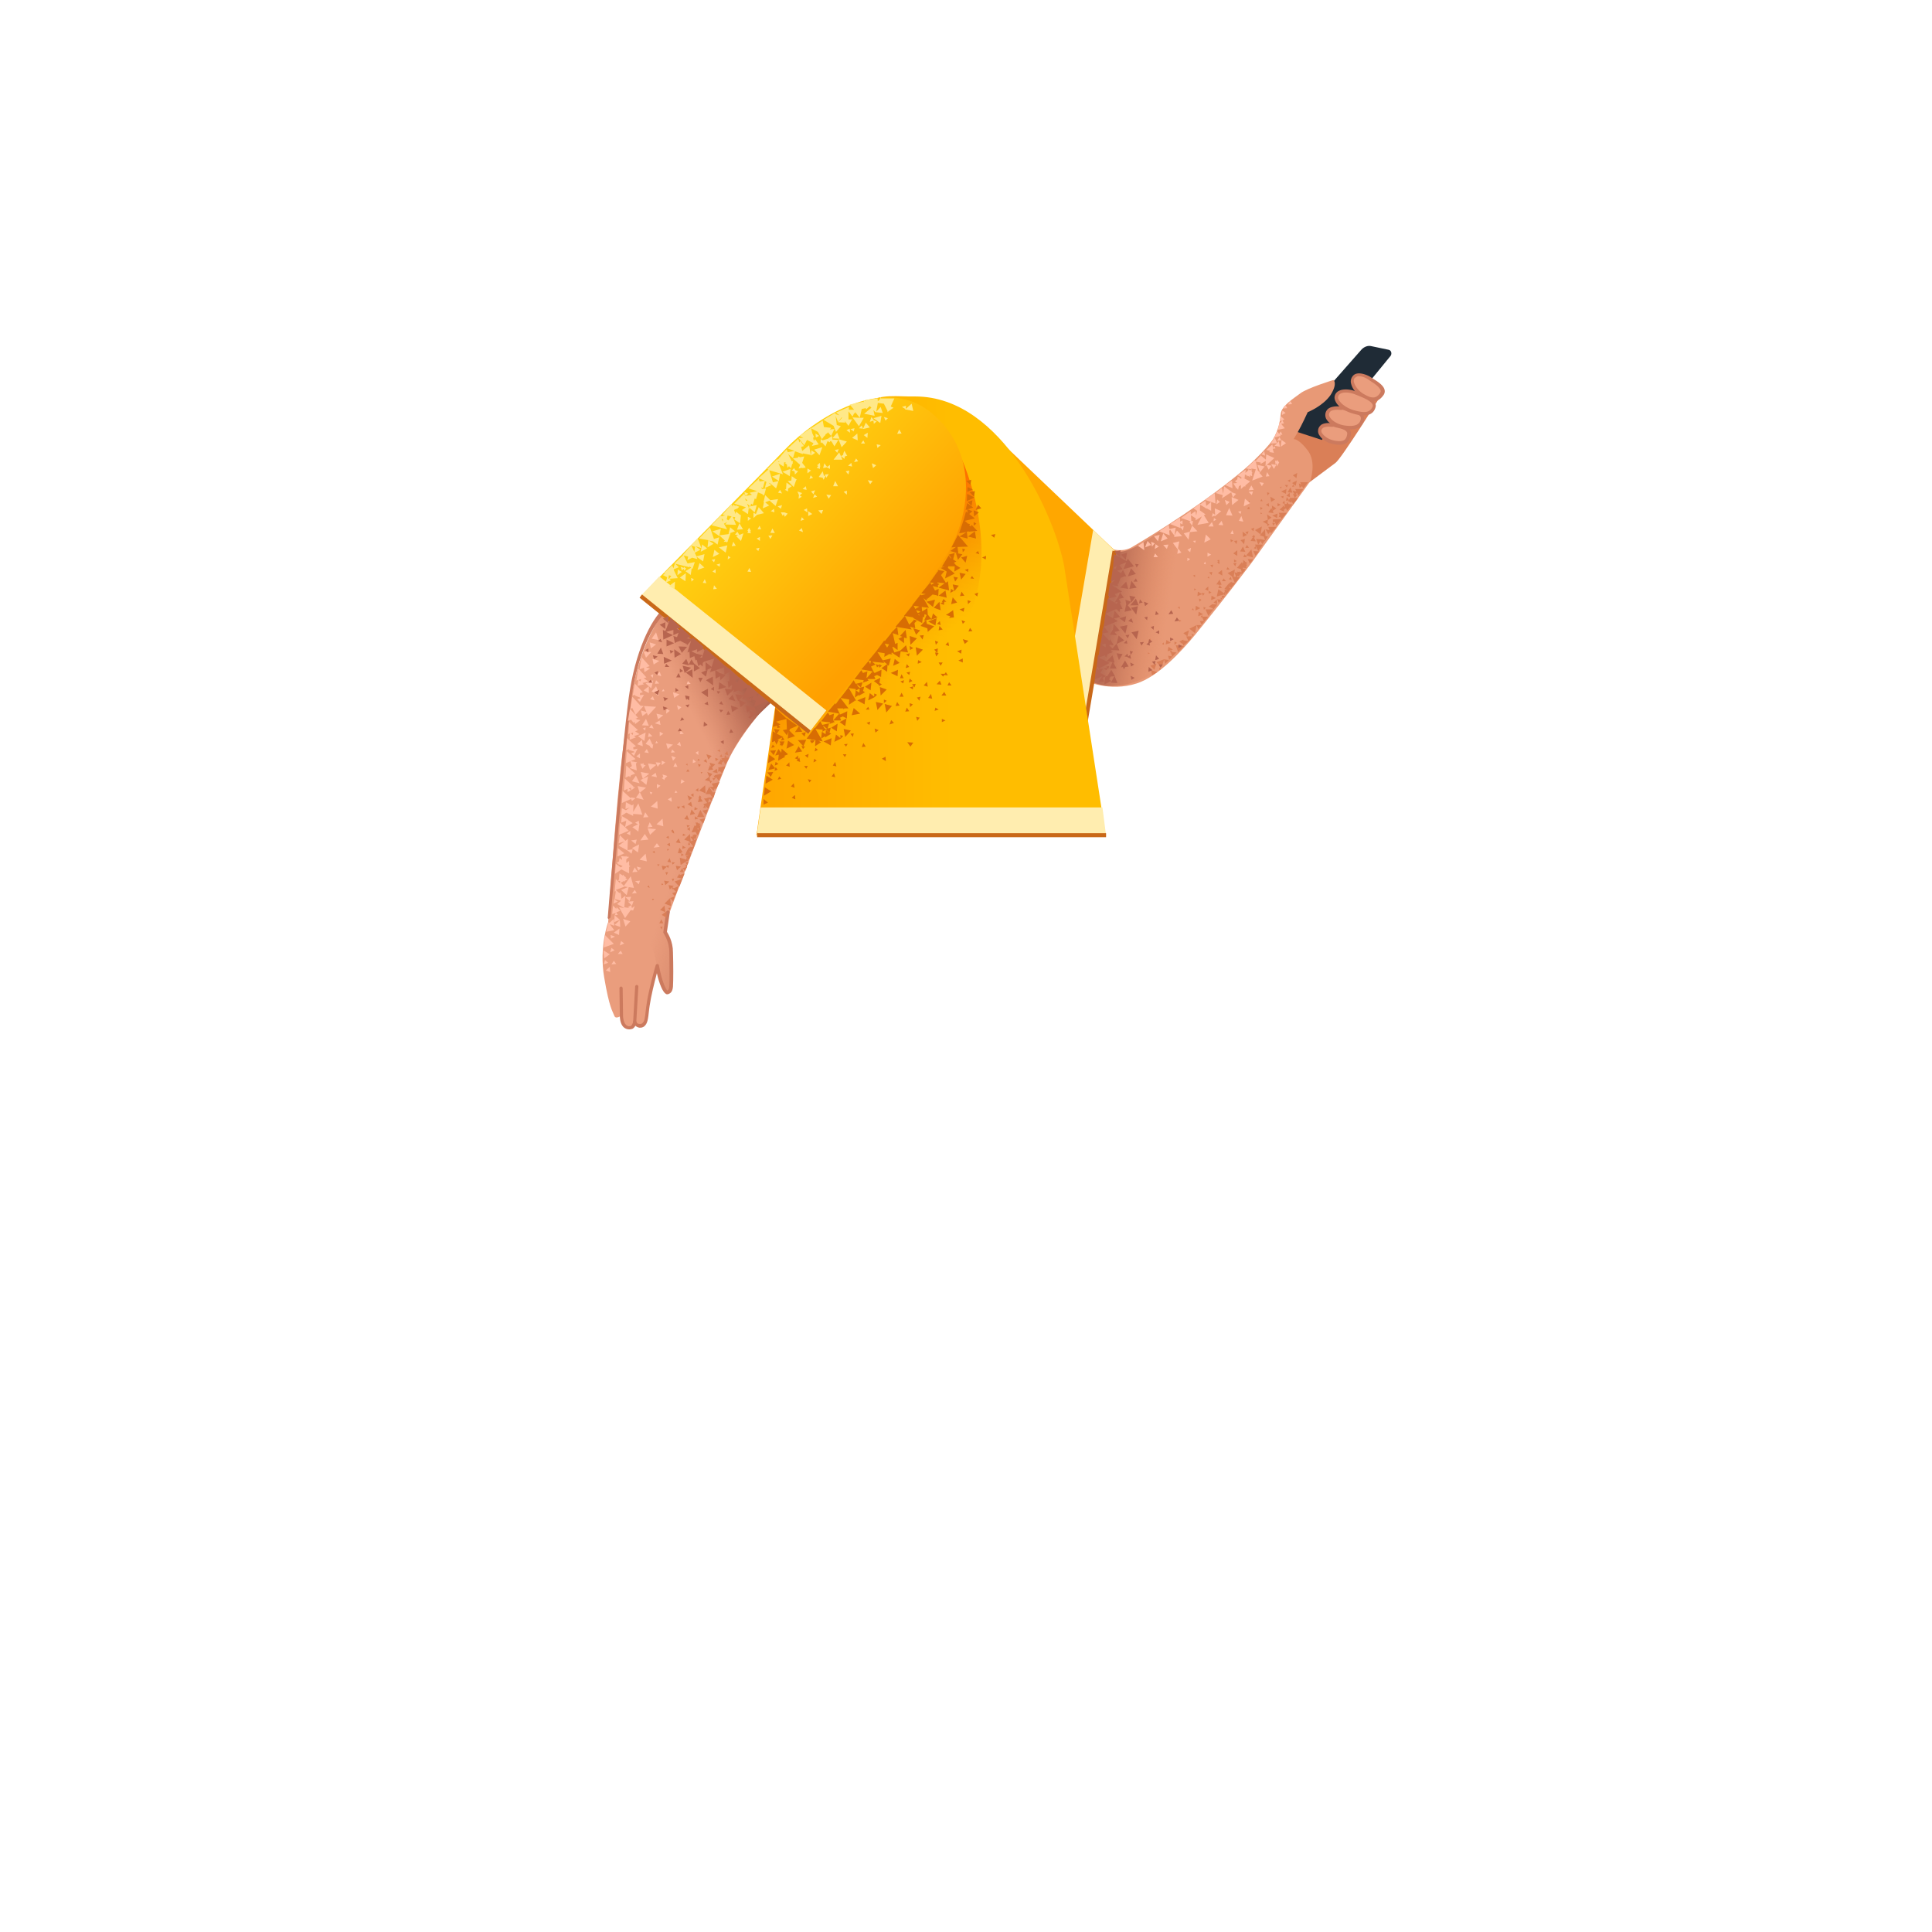 <svg xmlns="http://www.w3.org/2000/svg" viewBox="0 0 480 480" xmlns:v="https://vecta.io/nano"><path d="M323 121.5l2.9-2.1 5.9-4.4c1.5-1.1 11-16.3 11-16.3l-8.3-3.5-10.2 6.5-4.5 8 3.2 11.8z" fill="#da7f57"/><path d="M340.7 86l4.3.9c.6.1.9.9.5 1.5l-17.1 20.9-7.7-2.5 17.6-20c.7-.7 1.6-1 2.4-.8z" fill="#1f2b36"/><path d="M274 135.7s4.1 2 7.1.3c6.2-3.6 18.7-11.5 27.8-19.2 3.4-2.9 6.7-6.5 7.4-7.7 1.4-2.5 1.7-4.3 1.9-6.3s3.2-3.8 4.9-5.1 8.2-3.3 8.2-3.3 1.1.8-.7 3.7c-1.9 2.8-5.7 4.3-5.7 4.3s-1.5 3.3-2.5 5l-1 1.7s1.2-.2 3.5 2.8.6 7.7.6 7.7l-14.6 20.3c-6.2 8.2-10.8 13.9-13.8 17.6-3.7 4.5-9.4 10.6-14.7 12.3-6.8 2.2-12.8-.7-12.8-.7l4.4-33.4z" fill="#e89976"/><linearGradient id="A" gradientUnits="userSpaceOnUse" x1="290.469" y1="150.807" x2="275.565" y2="148.535"><stop offset="0" stop-color="#da7f57" stop-opacity="0"/><stop offset=".924" stop-color="#aa5f4b"/></linearGradient><path d="M292.2 129.1s1.9 8.3 1.5 18c-.4 10.8.7 13.4.7 13.4s-8.4 10.7-19.4 9.9c-2.7-.2-7-2.4-7-2.4l6-32.9s3.2 2.1 4.2 2c2.7-.1 6.6-2.5 14-8z" opacity=".74" fill="url(#A)" enable-background="new"/><path d="M336.2 93.8c.9-1.5 3.3-.4 4.2.3s4 2.2 2.9 3.8c-1.1 1.7-2.4 1.7-4.5.5-2-1.1-3.4-3.4-2.6-4.6z" fill="#ea9d7d"/><path d="M341.2 99.7c-.9 0-1.8-.4-2.5-.8-1.5-.8-2.7-2.2-3-3.5-.2-.6-.1-1.2.2-1.7s.7-.8 1.3-.9c1.2-.2 2.8.5 3.5 1 .1.1.3.2.6.4 1 .6 2.5 1.6 2.7 2.7.1.4 0 .9-.3 1.3-.8 1.1-1.6 1.5-2.5 1.5zm-4.7-5.7c-.2.3-.2.7-.1 1 .3 1.1 1.3 2.3 2.6 3 1.9 1.1 3 1 3.9-.4.1-.2.2-.4.1-.6-.2-.8-1.5-1.7-2.3-2.2l-.6-.4c-.6-.5-2-1.1-2.9-.9a3.04 3.04 0 0 0-.7.5z" fill="#cc7a5e"/><path d="M329.7 102.8c.3-1.7 2.9-1.6 4-1.3s5.2.8 4.7 2.7c-.4 1.9-2.2 2.2-4.6 1.9-2.2-.3-4.3-1.9-4.1-3.3z" fill="#ea9d7d"/><path d="M335.4 106.7c-.6 0-1.2-.1-1.6-.1-1.7-.3-3.3-1.1-4.1-2.2-.4-.5-.5-1.1-.4-1.7.1-.5.4-1 .9-1.3 1-.6 2.8-.5 3.7-.3.2 0 .4.1.6.1 1.3.3 3.4.7 4.2 1.9.2.4.3.8.2 1.2-.4 2-2.1 2.4-3.5 2.4zm-3.1-4.9c-.6 0-1.2.1-1.6.3-.3.2-.4.4-.5.7-.1.4.1.7.3 1 .6.9 2.1 1.7 3.5 1.9 3.2.5 3.9-.6 4.1-1.6 0-.2 0-.4-.1-.6-.5-.8-2.6-1.3-3.7-1.5-.3-.1-.5-.1-.7-.2-.3.1-.8 0-1.3 0z" fill="#cc7a5e"/><path d="M327.9 106.9c.3-1.6 2.6-1.4 3.6-1.1s4.1.6 3.7 2.3c-.4 1.8-1.4 2.2-3.5 1.9s-4-1.8-3.8-3.1z" fill="#ea9d7d"/><path d="M332.8 110.5c-.4 0-.8 0-1.2-.1-1.5-.2-3-1-3.7-2.1-.4-.5-.5-1-.4-1.6.1-.5.4-.9.8-1.2 1-.6 2.6-.4 3.3-.2.1 0 .4.1.6.1 1.3.3 3.8.8 3.4 2.7-.4 2-1.5 2.4-2.8 2.4zm-2.7-4.5c-.5 0-1 .1-1.4.3-.2.2-.4.4-.4.6-.1.3.1.7.3.9.6.8 1.8 1.5 3.1 1.7 2.2.4 2.8-.3 3-1.6.2-1-1.3-1.4-2.7-1.7-.3-.1-.5-.1-.7-.2-.3.1-.7 0-1.2 0z" fill="#cc7a5e"/><path d="M332.1 98.3c.7-1.7 3.7-1.1 4.8-.6s5.4 1.8 4.5 3.7-2.7 1.8-5.2 1c-2.6-.8-4.7-2.8-4.1-4.1z" fill="#ea9d7d"/><path d="M338.8 103.2c-.9 0-1.9-.2-2.8-.5-1.9-.5-3.7-1.8-4.2-3-.3-.6-.3-1.1-.1-1.6.8-1.9 4-1.4 5.3-.8a.76.76 0 0 1 .4.2c1.3.5 3.8 1.4 4.3 2.8.2.4.1.8-.1 1.3-.5 1.2-1.6 1.6-2.8 1.6zm-6.3-4.8c-.1.3-.1.6.1.9.5 1 2 2.1 3.7 2.6 2.8.8 4 .6 4.7-.8.1-.2.1-.4 0-.6-.4-1-2.8-1.9-3.8-2.3-.2-.1-.3-.1-.5-.2-.9-.4-3.6-1-4.2.4z" fill="#cc7a5e"/><path d="M249.4 110.5l27.6 26.3-7.3 43.1-21.9-10.5 1.6-58.9z" fill="#ffa700"/><path d="M276.9 136.8l-7.3 43.1-5.8-2.8 7.8-45.5 5.3 5.2z" fill="#ffedaf"/><path d="M276.4 136.8l-7.3 43.1 1 .2 7.3-43.1-1-.2z" fill="#c96818"/><g fill="#da7f57"><path d="M309.9 139.9l-.6-.4v-.2l-.1.1-.4-.3.1.6-.3.3v-.4l-.5.6h-.1v.1l-.7.8 1 .3.2.8-.5-.1v-.2l-.2.2-.5-.1.2.3h-.1l-.7-.1.4 1.1h-.6l.3-1.8-1.8.9 1.2.9h-.1l.7 1.5-.8-.1v-.2l-.3.2h-.1v.1l-.1.1v-.1l-.5.5-.8 1 .9.3-.9-.1.1.4-.2.5-1.4-1-.4 1.8 1.8-.5.4.3-.2-1 .3.7.8-1h.1v-.1l.3-.5-.4-.1v-.3l.4.3.1.1.8-1 1.3-1.7h-.7l.2-.3.4.2v-.3l.5-.6.1.3 1-1.3-.7-.1v-.3l.4.1.1.1v-.1l.4.1-.1-.5.3-.4-.4-.1.4-.3zm-.1-7l-1.1-.8.1 1.3 1-.5zm6.1-4.3l-1.1-.8.2 1.3-1.3.5 1.1.6.1.5.5-.4-.5-.3.1-.8.9-.6zm1.4.1l.1-1.1-1.3.5 1.2.6zm2.3-7.2l-1.3.6 1.2.6.1-1.2zm-3.6 4.1l.1 1.2-.2-.6-.8 1.1 1.3.2-.2-.6.9-.6-1.1-.7zm6.9-4.4l.6-.4.3.6 1.2-1.6h-2l.3.6-.6-.3.2 1.1zm-15.5 15.5l-1 .8 1 .6v-1.4zm-3.7 6.3l-.1-1.4-1 .8 1.1.6zm-2.5 7.1l-.9.6.9.4v-.1l.2.4h-1.9l.7 1.6 1.2-1.5 1-1.3-1.2-.1zm-1-4.4l-.8.7.8.4v-1.1zm2.1 3.3l-.8.7.9.4-.1-1.1zm18.2-25.5l-.1-1.1-.8.8.9.3zm-3.7.6l-1.2-.7.2 1.3 1-.6zm.6.9v.8l.8-.4-.8-.4zm1.7-.6l-.5.6.6.2-.1-.8zm.9-3.9h-.8l.5.6.3-.6zm-9.8 11.5l-.8.2.5.6.3-.8zm-3.3 8.7l.3-.9-.8.2.5.7zm4.7-9.6l-.8.3.6.6.2-.9zm-1.3-5.2l-.5.5.7.1-.2-.6zm-.5 9.5l-.4.7h.9l-.5-.7zm-.9 3h.9l-.6-.7-.3.7zm3-.3l.9-1.1-1.4-.1.5 1.2zm-1.4 1.9l.9-1-1.4-.1.5 1.1zm1-6.5h.3l-.2-.6-.6.5h.3l-.6 1 1.3.1-.5-1zm-2.7 2.3l-.7 1.2 1.3.1-.6-1.3zm12.3-13.4l-.5-1.3-.7 1.2 1.2.1zM298.9 148l.4-.6-.7-.1.1.3-1.1-.6-.1 1.1 1.2-.5.2.4zm6.1-7.1l-.3.6h.8l-.5-.6zm-1.3 7.6l-.5.1.3.4-1.1-.1.4.9.7-.8.2-.5.1.2.6-.7h-.9l.2.5zm9.7-24.5l-.3.5h.6l-.3-.5zm-2.9.5l-.4.1.3.4.1-.5zm3.1 3.1l-.4-.3v.4l.4-.1zm7.7-7.2l-.3.5h.6l-.3-.5zm-2.9.5l-.4.1.3.4.1-.5zm2.7 2.8h-.7l.1.2-.3.3-.5-.7-.2.9.7-.1-.2.2.9.4v-.4l.4.8 1.2-1.6h-1.4zm-13.7 10.6l-.8.1.6.8.2-.9zm-.8 4.7v.7l.7-.3-.7-.4zm-8.7 9.7l.1.8.5-.5-.6-.3zm1.2 2.8l.5-.5-.6-.2.1.7zm3.5-6.3l.4.2-.3.7h.9l-.5-.6v-.2h.4l-.5-1.3-.8 1.2h.4zm6.7-11.3l-1.1.3.9 1 .2-1.3zm-7.9 6.4l-.7.1.5.6.2-.7zm1-.7l.5.6.1-.7h-.1l.1-.4-.6.1.3.3-.3.1zm-5.4 12.1l1.2-.6-1.1-.6-.1 1.2zm.8.3l-.1 1.1 1.2-.5-1.1-.6zm3.1-2.9l1.2-.5-1.1-.6-.1 1.1z"/><path d="M318.2 123.4l.6.4.1-.6-.7.2zm-5 3.3l.5-.5-.6-.2.1.7zm2-1.7l-.7.4.8.5-.1-.9zm1.6 5l-.7-.1.2.7.5-.6zm2.8-4.6h.6l-.4-.7-.2.7zm1-6.3l-.7.3.6.4.1-.7zm-5.2 3.4l-.6-.2.1.8.5-.6zm-19.1 35.6l.3-.5-.6-.1.3.6zm17.2-27.3l-1.7.9 1.4 1.1.3-2zm8.7-11.4l-1.2.6.9.7.3-1.3zm.1-1.9l-1.1.6.9.7.2-1.3zm-.2 4.6l-1-.2.5.9-.4-.1.5 1 .6-.8-.4-.1.3-.4.4.7 1.2-1.6h-2l.3.6z"/><path d="M319.2 126l-.5-.4v.3l-.8.7 1.1.5v-.5l.5-.3.3.6 1.3-1.6-2-.1.1.8zm-1.5 1.4l.2.5-.2.6.4-.1.3.6h-2l.1.2-.3-.2.1.8.4-.2.4 1 2.6-3.2h-2zm-2.3 4.3l-1-.2.7 1.2.5-.6.2.4 1.3-1.6h-2l.3.8zm-1.1-.2L313 133l1 .3.3.9-1.3-.3v.1l-.9-.1.5 1.4.6-.9.4.8.6-.8v.1l.8-1.2-.6-.1-.1-1.7z"/><path d="M310.9 136.5l-1.3 1.5 1.7.5-.4-2zm1.1-.8l-.5.5.6.2-.1-.7.6 1.2 1.2-1.6h-2l.2.4zm-16.7 23.6l-1.3-.2v-.2l-1 .5.8.6v-.2l.2.6 1.3-1.1v.1l.9-1.3h-1.5l.6 1.2z"/><path d="M295.4 156.6l-1.4.7 1 .8.4-1.5zm9.2-12.2l-.6-.7-.4.7h1zm-3.4-2.3l-.8.1.6.7.2-.8zm-.9 4.7v.7l.7-.3-.7-.4zm5.5-3.5l-.5.6.7.2-.2-.8zm-7 9.9l-.2-.4-.3.5.4.1.4.9h-1l.5 1h-1.3l-1.8.9 1.4 1.1.4-2 .4 1 1.6-2 .9-1.1h-1.4zm7.6-18.9l-.7-.3.1.7.6-.4zm-13.3 16.4l-.5.2.5.4v-.6zm-.1 3.8l.5-.3-.5-.2v.5zm3.4-3.4l-.3.4.5.1-.2-.5zm-4.6 8.3v.8l.6-.5-.6-.3zm-2-.4l-.2 1.1 1.3-.4-1.1-.7zm.3 2.8l1.3-.4-1.1-.7-.2 1.1zm-2 4.7l.4-.4-.5-.2.1.6zm-1.9 1.3l1.3-.8-1.5-.5.2 1.3zm1.1-2.9l-1.5.5 1 1 .5-1.5zm5.4-2.9l1.5-1.5-2.1-.2.6 1.7zm-1.5 0l-.2-.4-.4.4.3.1.3 1-1-.2.3 1.1-1.3-.2-1.9.7 1.3 1.3.6-1.9.3 1 2.8-2.8-1.1-.1zm-5.4-2.7l.1-.6-.5.1.4.5zm-.6 3.2l.5-.2-.5-.2v.4z"/><path d="M289.1 159.6l-.4.4.5.2-.1-.6zm7.8-16.8l-.5.2.5.4v-.6zm-.2 3.9l.5-.3-.5-.2v.5zm3.6-3.5l-.3.4.5.1-.2-.5z"/></g><g fill="#ffbca4"><path d="M282.7 135.6l1.6 1.1-.2-2-1.4.9zm23.7-15.5l.6.9v.3l.2-.1.4.5.2-.9.5-.3v1l.8-.7.3.1v-.3l1.2-1-2.2-1.1v.5l-.3-.2v-.2l-.1.1-.5-.3-.1.7-.6.5.5.3v.1l-.9.1zm-14.6 13l.3-2-1.4.3-.2-.1-.1-.9-2.4 1.6 2.6 1-.1-1.1.2-.3 1.1 1.5-.1.3 2-.2-1.3-1.4-.6 1.3zm3.8-1l-1.5.4 1.2 1.6.3-1.9 1.9-.2-1.3-1.4-.6 1.5zm-2.6 2.4l-1.6.4 1.2 1.6.4-2zm-4-2l-.6 2 1.7-.7-1.1-1.3zm20-6.7l1.6-.8-1.3-1.1-.3 1.9zm-9.4 7l-.4 2 1.6-.8-1.2-1.2zm17.7-22.7l-.6-1.4-1 1.5 1.6-.1-.6.6-.4.6-.2-.9-1.5 1.4 1 .2-.3.3 1.2.2-.1-.3-.2-.7.7-.1-.4-.7 1.5.3-.3-1.4-.4.5zm.9.9l1.3-.9-1.1-.8-.2 1.7zm.4-9l-.1 1.1.9-.5-.8-.6zm.2-.5l1-.1-.4-.8-.6.9zm-1.5 8l1-.1-.4-.8-.6.9zm3.3-9.9l-.6.9 1-.1-.4-.8zM318 108h.6l-.4-.8-.4.6-.5-.7-.7 1.6 1.6-.4-.2-.3zm-33.5 28l1.5-.6-.9-1-.6 1.6z"/><path d="M287.7 134.5l.4-1.6-1.4.3 1 1.3zm2.2 1.9l.4-1.1-1.3.1.9 1zm-3 0l1-.6-.8-.6-.2 1.2zm15.8-6l1.2.1-.4-1.1-.8 1zm7.5-8.6l1.3-.1-.6-1.1-.7 1.2zm-10 9h1.3l-.4-1.1-.9 1.1zm-7 .1l.7.9.2-1.1-.9.2zm2.3-1.2l.7.9.2-1.2-.4.1-.2-2.5-2.4 1.7 2.4.8-.3.2zm4.5 8.6l.9-.5-.9-.5v1zm1.1-9.9l.7-.3v.2l1.6-1.3-1.6-.7.1 1.6-.6-.4-.2.9zm4.4-3.7l-1.2-.5.4 1.3.8-.8zm11.7-10.1l-.4-.2.1 1 .3-.3v.8l.6-1-.6-.7v.4zm-11.1 4.8l-1.7 1.1 1.8.8-.1-1.9zm0 6.1l1.6-1.3-1.7-.7.1 2zm7.4-4.7l.5-.8-1.1-.2.6 1zm.6-8.7l-.7.8.9.3-.2-1.1zM295 139.4l.7-.5-.7-.3v.8zm4.1.7l.5.1-.2-.7-.3.6zm-2.2-5.2l.2-.6-.7.1.5.5zm10.9-5.5l1.1.2-.5-1.4-.6 1.2zm3.2-6.4l.3-.9-1.1.1.8.8zm-8.8 2.3l.9-.6-.7-.6-.2 1.2zm3.5 7.3l.8.1-.3-1-.5.9zm2.7-5.6l-.8.1.6.6.2-.7zm-6.9 2.5l.7-.4-.6-.4-.1.8zm3.9-3.3l-.8 1.8 1.6.1-.8-1.9zm9.1-7.8l.9-.1-.6-1-.3 1.1zm3.7-15l-.2 1.3 1.1-.5-.9-.8zm-31.6 35h1.1l-.7-.9-.4.9zm9.1-1.2l.2-1.1-.9.5.7.6zm-3.2.4l1-.3-.8-1.1-.2 1.4zm-6.5-3l.2 1.2.7-.8-.9-.4z"/><path d="M300.3 129.9l-1.2-1.9.4-.2-1.4-1 .1-1.4 1.6 1v-.1l1.1.6v-2.2l1.1.4-.2-2.6-2.4 1.7 1.5.5-1.2 1-.2-1.3-1.3.9v-.2l-1.7 1.2.9.6-.2 1.2-.2-1.1-1.3.9 1.4.9-.1.5 1.6-1-1.1 2.1 2.8-.5zm-7.1.1l.6.3v-1l-.6.3v-1l-2.5 1.6 2.6 1-.1-1.2zm10.4-6.2l2.3-1.5.4 1.3.8-.9-1.1-.4h.1l-2-1.5-.2 1.9-.3-1.5-1.6 1.3 1.8.5-.2.8zm14.7-18.5l.7-.1-.4-.8-.5.7-.2-.2-.4 1.9 1.7-.4-.9-1.1zm-3.1 11.4l.7-1-1.3-.2.6 1.2zm1.3-.2l.6-1-1.3-.2.7 1.2z"/><path d="M313.1 117.5l-.7-.7h.1l-.5-2.1 1.2.2v.4l.4-.3h.2v-.1l.7-.4-.1 1.3 2.2-2-2-.9-.1 1.3-1.1-.9-.1-.2-1.4 1.5-.1-.3-2.2 2.1 1.3.2-.3.3-.4-.4-.1.4-.7.6.1-.8-2 1.4 1.7.8.1-1 .5.2-.1.3.3-.2.6.3-.1-.4.6.2-.1-.7.2-.1-.2-.2-.1-.9 1.1.2-.9 2.8 2.6-1-.8-.9 1.3-1.6-1.8-.4.7 2z"/></g><g fill="#b7654f"><path d="M281.1 144.3l-.5 2 1.8-.3-1.3-1.7zm-.1-3.1l-.8 2 2-.6-1.2-1.4zm-3.1 16.7l-.5 2.1 1.9-.9-1.4-1.2zm.4-11.9l2 .3-.5-1.8-1.5 1.5zm1.7-8.7l-1.5.5 1.2 1.3.3-1.8zm1 12.2l.1.2 1-1.4-1.5-.3.4 1.5-1.4-.5.2 1.1-.4 1.9 1.8-.4-1-1.2.8-.9zm10 2.1l-.7 1 1.2-.1-.5-.9zm-5.9 1.6l-.8.2.7.7.1-.9zm5.6 6.1l.9-.5-.9-.4v.9zm-12.3-22.6l-1.5.4 1.3 1.3.2-1.7zm4.8 12.2l-.2 1 .9-.2-.7-.8zm3.7 16.3l.2-1-.9.2.7.8zm-4-25l-.9-.1.4.9.5-.8zm-2.1 10.2h2.1l-.7-1.7-1.4 1.7zm-1.3 13.7l-1 1.7.5-.1.2.6.4-.6.8-.1-.9-1.5zm-2.8-9.1l-.2 1.4-.8 1.3 1.8.1-.6-.8 1.3-.3-1.5-1.7zm4.4-1.4l-.8.7 1.2.4-.4-1.1zm2.5 6.8l.6-.9-1 .1.4.8zm3.6-8.6l-.2 1 .9-.2-.7-.8zm-6.2 11.9l-.2-1-.5.4-.2-.7-.7.7.8.1-.1.1.9.4zm7.3 2.2l.6-.8h-1l.4.8zm-8.7-8.5l.5-2.1-1.9.4 1.4 1.7zm2.8 1.4l.5-2.1-1.8.4 1.3 1.7zm.3-8.2l-1.7.4 1.3 1.7.4-2.1zm2.6-.7l-1.1-.4.3 1.1.8-.7zm-3.1-6.2l-.6.8h1l-.4-.8zM287 164l1-.3-.8-.9-.2 1.2zm1-6.5v-.9l-.9.5.9.4zm-7.3 4.2l.2 1 .6-.8-.8-.2zm-1.2-7.1l.3-1.5-1.7.5 1.4 1zm-2.1 7.7l.6 1.7.9-1.5-1.5-.2zm2.8-3.7l.4-.9-1 .1.6.8zm-4.2 11l1.6.1-.7-1.8-.9 1.7zm5.8-4.5l-1-.5.2 1 .8-.5zm-1.9-6l-.7.7.9.1-.2-.8zm1.2 9.8l.8-.5-1-.5.2 1z"/><path d="M276.1 169.2l-.5-.3.1-.3h-.1l.3-.5 1.1-.1-.9-1.6-1 1.6h-.3l-1.4-.8.6-1-1-.1 2.7-1.4-.8-.4 1.5.2-.7 1.6h1.7l-.8-1.5h.3l-.5-1.8-1.5 1.5-1.9-.9 1.5-.6.3.6.4-.9 1.3-.5-.6-.3.3-.2 1.9.1-.7-1.7-1 1.2-.8-.7.1-.2 1 .1-.9-1.5-.2.4-1.7-1.8 1.5-.3-1.1-1.4 3.4-1.4-1-.6 1.6-.4-1.4-1.6-.4 1.9-1.9-1.1 2.5-1.1h.4l.6.7.2-.8h.6l-.7-1.5h.3l-.5-1 1.2-.3-.9-1.3.5-.2-2.5-1.6 1.5.2-.2-.8.2.4.6-1.6.9-.4h.5l-.8-1.6-.5.8-1-.6 1.4-.4-.8-1 1.7-.7-.7 1.7 2.6-.7-1.5-1.9-.3.6-3.1-1.7-.3 3.4 1-.5-.4.8-.6-.4-.5 3.4 1.1-.4-1 .9-.3-.2-.5 3.4.4-.1-.3.7 2-.5-.5-.6 1.4-.5-.5 1.2-.9 1.4.8-.1-.3.4-2.2-1.3-.4 3.3h-.1l-.4 3.1-.5 2h.1l-.4 2.6h-.1l-.4 3.1-.2-.1-.4 3.2.4-.2.3.8-.8-.5-.3 2.8 1.9-.8-1 1.4h1.5v.6l1.7-.8zm-1.4-9.3v.9l-1-.6 1-.3zm.1 8.4l-.2-.2.1-.1.1.3zm-.9.1l.7-.3-.2 1.4-.5-1.1z"/><path d="M274.9 166.5l.2-.6.2.4.3-.8-.8.1.2.3-.8.2.7.4zm17.5-13.1l-.6 1 1.2-.2-.6-.8zm-5.7 2.1l-.8.3.7.7.1-1zm6.1 4.6v.9l.9-.5-.9-.4zm-7.5 6.8l1-.4-.9-.8-.1 1.2zm.3-7.1l.7-.4-.8-.6-.2.9-.5.4.9.3-.1-.6z"/></g><path d="M220.1 127.8s-19.3 2.2-34.3 8.4c-15.3 6.3-19.6 13-23.1 19.3-4.1 7.3-5.9 15.3-7.8 29.6s-3.8 44-3.8 44-2.3 6.1-1 13.7c1.3 7.7 2.1 8.4 2.5 9.5.3 1.1 1.8 0 1.8 0s.3 2.4 1.6 2.6c1.4.3 1.6-1.3 1.6-1.3s.78 1.4 1.58 1.3c.9-.1 1.95-3.1 2-5.42.05-2.2 1.9-7.7 2.1-8.7s.7 2.3 1.1 4 2.4 2.6 2.3-.5.3-5.8.2-6.7-.6-3-1-4.4l-.4-1.5s-.5-1.1.6-4.2c1-3 12.7-33.8 14.7-38.3 2.6-5.8 11.3-17.3 16.1-19.4 8.6-3.7 27.8-6.2 27.8-6.2l-4.6-35.8z" fill="#ea9d7d"/><path d="M151.2 228.3c-.2-.1-.3-.2-.2-.4 0-.4 3.4-41.2 5.2-54.5 1.6-11.7 5.5-19.3 8.7-22.3 2.2-2 4.1-1.3 4.2-1.4.2-.1.4.1.5.3s-.1.4-.3.5c-1.3-.2-2-1.6-4.5 2.2-4.8 5.3-7.2 15.2-7.9 20.7-1.8 13.3-5.1 54-5.2 54.4 0 .2-.2.4-.4.4 0 .2 0 .2-.1.1z" fill="#cc7a5e"/><linearGradient id="B" gradientUnits="userSpaceOnUse" x1="169.691" y1="173.041" x2="183.982" y2="165.956"><stop offset="0" stop-color="#cc7a5e" stop-opacity="0"/><stop offset=".924" stop-color="#aa5f4b"/></linearGradient><path d="M178.3 195.5l-8.5-20.3c-4.2-10-11-11.5-11-11.5s3.3-11.4 12.4-18.1c2.3-1.5 3.1.7 3.1.7l18.8 26.9s-4 3.6-5.1 4.9c-3.8 4.6-6.8 8.6-9.7 17.4z" fill="url(#B)"/><linearGradient id="C" gradientUnits="userSpaceOnUse" x1="174.822" y1="192.843" x2="200.608" y2="201.102"><stop offset="0" stop-color="#cc7a5e" stop-opacity="0"/><stop offset=".924" stop-color="#aa5f4b"/></linearGradient><path d="M195.3 170.4c3.6-1.8 18.6-2.4 18.6-2.4l1.9-18.4s-5.8 2.3-16.8 4.4c-10.7 2-17.1 3.8-18.6 9.3-3.2 3.1-5.1 9-7.3 11.9-2.7 3.7-10.1 22.5-13.3 33.2-2.4 8-2.9 20.6 2.1 26.7.9 1.1 2.1 11.7 4.6 11.3.2 1.3.8-5.5.5-8.8-.3-3-1.5-6.1-1.5-6.1l.7-4.7 14.5-37.6c2.9-6.6 11.7-17.4 14.6-18.8z" fill="url(#C)"/><g fill="#cc7a5e"><path d="M155.5 255.57c-1.4-.6-1.45-2.47-1.5-2.87h0l-.1-7.2c0-.2.2-.4.4-.4s.4.2.4.4l.1 7.2c.1.6.25 2.08 1.4 2.2.2 0 .4 0 .6-.1.3-.2.54-.9.54-1.1s.06-.2.36-.2c.2 0 .4.2.4.5 0 .1-.1 1-.8 1.5-.2.2-1.1.4-1.8.07z"/><path d="M157.48 254.4c0-.1-.18-.3-.18-.5l.5-8.8c0-.2.2-.4.4-.4s.4.2.4.4l-.5 8.6c.1.54.34.7.9.7.2 0 .4 0 .6-.2.5-.5.6-.8.9-3.7l.1-.7c.4-3.3 2.2-9.7 2.3-10 .1-.2.2-.3.4-.3s.4.2.4.3c.8 4.3 1.8 6.1 2.1 6.3.2-.1.4-.2.5-1.1.1-1.4 0-6.7 0-8.3 0-2.9-1.4-4.7-1.4-4.8-.1-.1-.1-.2-.1-.3l.7-5c0-.2.3-.4.5-.4s.4.3.4.5l-.7 4.8c.3.5 1.5 2.4 1.5 5.1.1 3 .1 7.1 0 8.5s-.7 1.7-1.2 1.9c-.1 0-.4.1-.6-.1-.7-.4-1.6-2.4-2.2-5.1-.6 2.2-1.5 5.9-1.8 8.1l-.1.7c-.3 2.9-.45 3.7-1.25 4.4-.5.4-1.7.68-2.57-.6z"/></g><linearGradient id="D" gradientUnits="userSpaceOnUse" x1="236.375" y1="153.086" x2="172.565" y2="153.754"><stop offset="0" stop-color="#ffbd00"/><stop offset=".98" stop-color="#ffa000"/></linearGradient><path d="M188.2 205.7c0 .2-.1.9-.2 1.1v.1c0 .3-.1.4-.1.5v.1h86.8l-10.3-66.8c-2.2-11.9-15.2-42.2-37-42.2-4.4.1-8.5-.8-12.6 1.7-.1 0-2.7 2.7-3 2.9-1.8 1.5-8.2 8.3-13.3 34.8-2.3 12-10.3 67.8-10.3 67.8z" fill="url(#D)"/><linearGradient id="E" gradientUnits="userSpaceOnUse" x1="221.552" y1="168.888" x2="200.904" y2="144.201"><stop offset="0" stop-color="#ef8200" stop-opacity="0"/><stop offset="1" stop-color="#ff5e00"/></linearGradient><path d="M238.9 114s10.3 21.9 1.2 40.6c-5 10.2-7.6 15-20.8 24.7-12.8 9.4-14.7 11.6-19.5 15.2S188.5 205 188.5 205l6.5-45.6 43.9-45.4z" fill="url(#E)"/><linearGradient id="F" gradientUnits="userSpaceOnUse" x1="188.861" y1="119.248" x2="224.364" y2="152.566"><stop offset="0" stop-color="#ffd112"/><stop offset=".98" stop-color="#ffa000"/></linearGradient><path d="M159.2 148.1l41.9 33.8s27.2-32.5 33.9-43.6 7.8-26.6-3.8-35.9c-12.1-9.7-29.3 2.1-35.9 9-3 3.2-36.1 36.7-36.1 36.7z" fill="url(#F)"/><path d="M273.9 200.6l.9 7H188l1-7h84.9zm-114.7-52.5l41.9 33.8 4.2-5.4-41.5-33.3-4.6 4.9z" fill="#ffedaf"/><path d="M159.5 147.7l-.6.8 41.9 33.8.6-.8-41.9-33.8zM274.8 207h-86.7v1h86.7v-1z" fill="#c96818"/><g fill="#ffbca4"><path d="M167.3 190.5h1l-.5-1-.5 1zm-.1-5.5l-1.7-.3.4 1.4 1.3-1.1zm-7.6-7.1l1.1-.8.3.7 2-2.2-3-.2.6 1.5-1.4-.4.4 1.4zm3.5-.6l.4 1.4 1.3-1-1.7-.4zm-5.3 4.4l.7-.3-2.2-2-.2 3 .4-.2-.1.9h.1l-.1.7 1.6-.6-.5-.3 1.4-.5-1.1-.7zm-.5.3l-.1.6-.5-.4.6-.2zm3.6 23.8l.6 1.6 1.5-1.4-2.1-.2zm-2-11.2l-.9-1.9-1 1.4 1.9.5zm2.7-9.2l-.2.1.7.5.1-.5v-.1l.1-.5-.2.1-.7-1.5-1 1.3 1.2.6zm-1.7 13.3l-.9-1.8 1.5-1.2-2.1-.4.5 1.6-.9 1.3 1.9.5zm-.7-6.9l.5 1.7 1.6-1.3-2.1-.4zm-1-.4l-.2-1.7.3-.3-1.7-.3.4 1.2-.6.5 1.8.6zm.7 22.2l1.8.4-.3-1.9-1.5 1.5zm-8.4 27.5l1.1.4-.1-1.3-1 .9zm12.6-36.3l1.7.5-.2-1.9-1.5 1.4zm.2-5.8l-1.6 1.4 1.7.5-.1-1.9zm-9.4 31.7l-1.4 1 1.3.6.1-1.6zm.1-2.1l-1.3 1.2 1.4.5-.1-1.7zm2.2-42.3l1.3.4.1.2-.8.2.7.7.9-1.8-1 .2-.1-.5.7-.3-.8-.7-1.4-1.3-.2 3 .7-.3-.1.2zm3.3-2.5l-1.2 1.1 1.4.5-.2-1.6zm2 7.5l1.6-1.3-2.1-.3.5 1.6zm12-4.7l-.7.4.7.6v-1zm-14.5.6l-.9.7.9.5v-1.2zm2.2-5.1l-.2 1 1.1-.2-.9-.8zm.2 22.2l-.5 1.3 1.2-.2-.7-1.1zm-3 12.3l-.7-1.1-.6 1.2 1.3-.1zm1.9-14.8l-.5 1.3 1.3-.1-.8-1.2zM157 199l.9-.7-1.2-.2.1.3-2.1-1.9-.2 3 2.3-1 .2.5zm8.9-.4l1 .6-.1-1.1-.9.5zm-9.1 10.2l1.1.9.3-1.1-1.4.2zm-3.3 1.9l-.1 2.1 1.7-.8-1.6-1.3zm5.3-6l-.1-.8-.9.5.7.4-1.4.7 1.5 1.1.3-2.1-.1.2zm0 5.1l-1.8.9 1.5 1.1.3-2zm2.2-16.9l-1.9.9 1.5 1.2.4-2.1zm-.9-8.8l.3-2.1-1.9.9 1.6 1.2zm-8.3 49.1l1-.5-1.1-.4.1.9zm-1.5 5.3l-.3 1.1 1.1-.4-.8-.7zm8.4-18.8l.3-.9-1.2.1.9.8zm-6.1 3.7l-.2 1.1 1.1-.5-.9-.6zm15-26.4l.7-.1-.4-.5-.3.6zm-5.9.4l.4-.5-.7-.2.3.7zm-1.3-16.7l-.7.3.6.5.1-.8zm3.1 3.9l-.4-.5-.3.6.7-.1zm-1.1 26l1.5-.2-.7-.9-.8 1.1zm-3.8 5.7l.7-.7-1.1-.3.4 1zm-2-8.8v-1.1l-.9.7.9.4zm-5 29.1l1.1-.5-.8-.6-.3 1.1zm2.4-1.7l1.1-.5-.8-.6-.3 1.1zm-1.3-7.5h0l-.1 1.7 1.4-.6-1.3-1.1.8-.1-.4-.6.7-.3.3-.1-.9-.9-.1.4-.8-.8-.2 2.1.9-.3-.3.6z"/><path d="M156.8 224.9l-.8.5.4.2-1.3-.2.3-2.9-1 .8-.1-.9.1-.1-.2-.1v-.5l-.3.2-.9-.8 2.1-.8-.1-.1 1 .2-1.7.7 1.4 1.3.5-2 1.3.2-.8-2.9-1.7 2.4-.8-.8.8-.4.3.1v-.2l.6-.3-.6-.4.3-.1-.6-.4-.1-.3-.2.2-.8-.5-.1 1.5-.3.3.6.1-.1.5-1-1-.3 3.1.3-.1-.3 2.1.2-.1 1.4.4-1 .8 1.8 1-1.3-.2 1.5 2.7 1.4-2 .6.1.4-1.1-.7.5-.2-.7zm-3.3 12.1h1.2l-.5-.8-.7.8zm5.6-28.2l2-.2-.9-1.4-1.1 1.6zm-7.2 30.8l1.2-.1-.6-.8-.6.9zM157 222l1.2-.1-.5-.8-.7.9zm-5.5 15.1l-1.6-1 .2 2 1.4-1zm3.9-6.9l1.2-1.3-1.8-.6.6 1.9zm1.1-37.1l.3-.5 1-.4-2.2-2-.2 3 .9-.4.2.3z"/><path d="M161.2 187.1l-.5-1-.6.8 1.1.2zm2 7.7v1.1l.9-.7-.9-.4zm-.3-2.8l-1.1.8 1.4.3-.3-1.1zm-7 4.8l.9-.5-.6-.4.5-.2.2.6.9-.7-.6-.1.2-.1-2.2-2-.2 3 .9-.4v.8zm6-16.8l-.6.8 1.1.2-.5-1zm3.4 9.4l-.9-.4v1.1l.9-.7zm-4.8-10.8l-1 1.6 1.7.1-.7-1.7zm-4.8 8l-.2 3 2.4-1-2.2-2zm.2 24.7h0l1 .8.3-1.1-1.3.2.1-2.8-.6.5-1.4-1.4-.3 2 1.5-.5-1.5 1.1 2.2 1.2zm-.6-5.8l1.9-1-1.2-.8h.1l-1.7-1 1.2-.8 1.7.8v-.5l2.3.2-1-2.8-1.3 2.1.1-1.9-.4.3-1.5-.8-.1 1.7 1.1-.4-1 .7-1-.5-.2 2.1.2-.1-.2 1.6 1.3-.5-.3 1.6-1.3-1.1-.2 3 2.4-1-.9-.9zm2.6-27.9l2-2.2-.9-.1h.1l-2-2.2-.5 3 .5-.2.8 1.7zm6.7 14.8l.2.7-.4.2.7.5v-.3l.7-.7-1.2-.4zm-5.1-2.6l-.4-.1.1.3-.1.1.2.1.3.8.8-.9-.5-.1v-.4l-.4.2zm7.2-2.8l1-.1-.7-.7-.3.8zm-10.3 36.9l.4-1.1-1.4.1 1 1zm.6 1.1l.4-1.1-1.4.1 1 1zm-.7-8v-1.6l.3-.2-.3-.2v-1.1l-.7.5v-.9l.7-.6-.7-.1v-.2l-.2.2-1.1-.1.3.8-.1.1-.6-.4-.1.8-.6.4.5.3v.2l.2-.1.8.4-.5.3-1.2-.9-.2 2.5 1.6-1.1 1.9 1zm-6 15.3l-.3 3.1 2.5-.9-2.2-2.2zm1.2-2.7l1.1.4-.1-1.7-1.1 1-.2-.2-.6 2.4 2-.4-1.1-1.5zm15.3-41.8l.4 1.2.7-.8-1.1-.4zm2.3-6.2l-.2.8 1-.1-.8-.7zm-.3-9.1l-1.6-.5.3 1.4 1.3-.9zm-6.4-7.4l1.4-.9-1.7-.5.3 1.4zm.6-5l-1.6-.5.3 1.5 1.3-1zm-3.9 9.2l-.5-.4-.2 1.5 1.6-.4-.4-.3 1.5-.4-1.2-.8.7-.2-2-2.2-.5 3 1.2-.4-.2.6zm4 3l-.2.1.7.5.1-.4v-.1l.1-.5-.2.1-.6-1.5-1.1 1.3 1.2.5zm-3-5.3l1.4-.9-1-.3.9-.3-2-2.2-.5 3 1.1-.4.1 1.1zm-2.4 5.8l1.3.5.1.2-.8.2.7.7.3-.6.7-1.2-1 .1v-.5l.7-.2-.7-.8-1.3-1.4-.5 3 .7-.2-.2.2zm3.5-.6v-1.7l-1.3 1 1.3.7zm1.8-3.2l-.3.9 1.1-.1-.8-.8zm-1.2 2l.5-2-1.9.8 1.4 1.2zm-.2-3.2l.6.6.1-.9-.7.3zm3.2 3.4l-.4.6.7-.1-.3-.5zm-7.4 8.4l.2-.3.2.6 1.3-1-1-.2.1-.2h-.4l.7-.2-2-2.2-.5 3 .8-.3.6.8zm5.2-5.6l-.4-1-.7.7 1.1.3zm1.3 7.8v1.1l.9-.6-.9-.5zm0-2.8l-1.2.7 1.4.4-.2-1.1zm.4-11l-.4-1.1-.7.8 1.1.3zm1.3 8.1l-.1 1.2.9-.7-.8-.5zm-2.6-19l-1.1 1.6 1.7.3-.6-1.9zm-1.2 4.9l-1.9-.1.6 1.5 1.3-1.4zm6.7 14.4l.8-.7-1.1-.5.3 1.2zm2.1-6.4l1-.1-.7-.7-.3.8zm-7.7 19.4l.5 1.1.8-1-1.3-.1zm6.3-4l-.3-1.1-.7.7 1 .4zm-.1 9.3l1-.5-.8-.6-.2 1.1zm3-5.1l.8-.3-.7-.7-.1 1z"/></g><g fill="#d86d03"><path d="M237 153.4l-.2-1.8-1.8 1.2 1.1.3-.3.4 1.2-.1zm-3.6-3.9L232 151l1.7.6-.3-2.1zm1.5-2.8l-1.7 1.3 2 .5-.3-1.8zm-9.8 13.6l-1.6 1.5 2.1.3-.5-1.8zm10.1-18.3l-.4 1.7 2.4-1.2-1.7-1.4.1-.4h1.6l-.1 1.3 1.5-.9-1.1-.7-.5-.6.6-.3-.8-.5.4-1.6-1.5.4.7.9-.1-.1v.2l-.6-.8-1.7 2.8h.7l-1 .3 1.5.9zm-3.4 8.8l.5-1.8-2.1.5 1.6 1.3zm6.4-5.3l-1.5-.3.4 1.7 1.1-1.4zm-.2-6.4l1.1-1.4-1.6-.3.5 1.7zm.4 3.2l.4 1.7 1.1-1.4-1.5-.3zm4.8-15l-1.3-.5.1 1.5 1.2-1zm-2.9 10.8l-1.5.4 1.1 1.3.4-1.7zm-3.4 5.2l.4 1.2.7-1-1.1-.2zm-2.5 5.5l-.4.8h.3l-.7.3.9.4.1-.8h.5l-.7-.7zm8.4-.6l.2-1-.9.4.7.6zm-3.9 13.2l-1.1.4 1 .6.1-1zm-5.8-1.9l-.8-.3.2 1 .6-.7zm5.8-12.5l-.4 1.1 1.1-.1-.7-1zm1.6-4.9l.1-.8-.9.3.8.5zm-1.1 9.9l.2-1-1.2.4 1 .6zm-5.9 2.3l-.7.7.9.3-.2-1zm7-4.2l.7-.7-.8-.3.1 1zM226 174.7l.1 1 .7-.7-.8-.3zm-32.6 15.1l-.7-.5-.2.9.9-.4zm42.7-42.5l.9-.5-.7-.5-.2 1zm6.1-15.3l-1.7 1.3 2 .5-.3-1.8zm-4.1 5.5l-.2-1.6 2.6-.1-2.5-2.9-1.6 3.1 1.1-.1-1.4 1 2 .6zm.3-4.2l2 .5-.2-1.7.5-.1v.1l2.1-.2-1.4-1.5-.2.4-.4-.3.2-.3-.5-.1-.8-.7 2.5-.6-1.4-1.1.8-.7-1.3-.5.1.9-.4-.3-.6 2.1-1.1 3.3 1.8-.3-1.7 1.1zm1.9-10.6l-.1 1.8 1.9-.9-1.8-.9zm0-.5l1.4-.6-1.3-.6-.1 1.2zm1.7 1.2l.2-1.4-1.3.3 1.1 1.1zm-.4.9l-1.2.4 1 1 .2-1.4zm.8 2.4l1.4-.4-.8-.9-.6 1.3z"/><path d="M241.3 119.2l-1.2.3 1 1 .2-1.3zm-1 5.8l-.4 1.7 1.9-.6-1.5-1.1zM227 153.4l-.2.1 2.3 1.3.2-1.6.3.2.1-.8.5.2-.6 1.4 1.7-.4-.1.2 1.7-.6-1.1-1-.4 1.4-.9-1.1-.1-1.6-1.3.8-.1-1.1 1.8.2-1.4-2.4.8.6.2-.8v.4l1.3-1.1 1 .2.4.2.1-1.8-.9.4-.6-1.1 1.4.3-.1-.5.4-.3-.5-.2v-.2l1.8.2-1.5 1.1 2.6.7-.3-2.3-.5.4-1.2-1.9.8-1-1.6-.3.1.5-.1-.2-2 2.8 1.1.1-.7.5-.3-.6-2.2 2.7 1.1.2-1.1.3-.1-.2-.2.2h-.2l.1.1-1.9 2.4h.1l-2.1 2.6 2.4.4zm1.3-.5l-.2-.3.4.2-.2.1zm.2-.8l-.5.2-.4-.7 1 .3-.1.2zm-1.1-.8l-.4-.8 1.4.2-1 .6z"/><path d="M226.1 155.7l1.3.4-.2-1.3.6-.6-.8-.3v.2l-1.1 1.1-1.1-2.2-2.3 2.7 4 .7-.4-.7zm10.2-5.6l1.5-.4-1.1-1.3-.4 1.7zm-5.7 4.3l1.8 1 .3-1.8-2.1.8zm-7.5 12l-1.8.8 1.7.8.1-1.6zm6.4-8.6l-1 .1.7 1 .3-1.1zm-1.5 7.1l1-.4-.9-.5-.1.9zm7.6-5.4l-.7.7.9.3-.2-1zm-1.7 10.6l-.4-1-.8.9 1.2.1zm-6.7.7l.3-.9-.9.1.6.8zm5 5.8l1-.3-.8-.5-.2.8zM226 158l.2 2.2 1.6-1.6-1.8-.6zm1.8 4.9l1.5-1.5-1.8-.6.3 2.1zm4.3-7.3l-1.8-.6v.2l-.2-1.2-1.4 1.5 1.7.6.1.9 1.6-1.4zm-13.5 15.1l.2 2.1 1.5-1.5-1.7-.6zm22-13.8l1-.1-.6-.8-.4.9zm-7.2-1.4l-.2 1.1 1-.2-.8-.9zm12.8-22.6l.8.7.3-.9-1.1.2zm-4.3-2.3l.7-.5-.7-.4v.9zm.5 6.8l.9.3-.3-.8-.6.5zm2.5 1.6l.1-.9-1 .4.9.5zm-5.1-2.5l-.7-.2.1.9.6-.7zm1.3 7.2l.9.1-.5-.7-.4.6zm-11.6 26.6l1 .3-.2-1.2-.8.9zm4.7-5.7h-1l.5.8.5-.8zm-8.9.4l-.3 1 .9-.3-.6-.7zm2.3-7.3l1-1.1-1.7-.5.7 1.6zm12.2-3.3l-.9-.3.3.9.6-.6zm-.1 5.6l.9-.8-1.4-.4.5 1.2zm-15.1-.2v-1.4l.7.2-.3-2.1-1.4 1.5.6.2-1 .5 1.4 1.1zm-2.3 3.9l-.4 1.7 1.6-.7-1.2-1zm3.7-3.2l.1 1 .8-.5-.9-.5zm-13.4 11.1l.7-.4h.1l.1-.1.9.7.3-1.2-.8.2.4-1.3-1.7.4-.5-.9-1.4 1.9 1.9.3v.4zm1.3-.8l-.3.1-.4-.3-.4-.7 1.1.9zm3.2-1.6l1.3 1v.3l.7-.5-.6-.3.2-1.3-1.6.8zm-.6.4l-1.6 1 1.4.9.2-1.9zm4-4.4l.3.2.5-1.8-2.1.5 1.2.9-1.4 1 1.4.9.1-1.7zm4 3.3l-.5-1-.4 1h.9zm1.5-6.2l-.9.3.7.5.2-.8zm-6.9 3.1l-.7-.4v.3l-.8-.3.3.8.5-.4v.5l.7-.5zm3.4 10l1-.1-.6-.9-.4 1zm1.9-5.6l.2-.8-.9.3.7.5z"/><path d="M217.2 172.3v.8l-1.1-.9-.4 1.8 1.6-.8.6-.6-.7-.3zm6.3.8h1l-.5-1-.5 1zm2.6-6.2l-.9.2.7.6.2-.8zm-11.7 2.7l.8-.3h.2v-.1l.4-.1-.3-.4h2l-.3-.7.7-.3 1 .5.1-1.8-1.7.8-.2-.2-.7-1.4 1.1-.5-.8-.7 3 .3-1.7-2.7 1.8.3-.1.9 1.2-.7.8.1-.3-.4h.6l-.2.1 1.7 1.1.3-1.8-1.6.5-.5-1.3.2-.1 1.1.8v-1.8l-.6.3-.6-2.7 1.4.5-.3-2.1-1.5 1.5h.1l-1.7 2.1-.1-.2-2 2.7-1.9 2.3.6.1-.2.8-.4-.8-1.8 2.1 2.8.5-1.4 1.6-.2-.2h.1l.2-1.4-1.1.4-.4-.7-1.7 2.2 2.3.3-.2.6zm7.6-9.2l-.1-.1.1.1zm-1.1-.3l-.5.8-.6-1 1.1.2zm-4 7v.2l-.1-.2h.1zm-2.1 1.2l.1.1v.1l-.1-.2zm.1 3.7l-1.3-.9-.1 1-.9-.6-.2 1.8 1-.7-.1.3 1.6-.9zm.1 1.2l-2 .8 1.8 1 .2-1.8zm-15.7 8.6l-.8-1.4-1 1.5 1.8-.1zm.6 1.2l.3-1.1-1.1.3.8.8zm-3.2 15.2l.9.4-.1-1.1-.8.7zm4.4-3.8l.5-.6-.9-.2.4.8zm-7.9-.7l.9-.2-.5-.6-.4.8zm2.1-3.5l.9.3-.1-1.1-.8.8zm4.3-4.8l.7-1.6-2.1.1 1.4 1.5-.5-.1.4.8.5-.6-.4-.1zm-7.6-.4l-.4.8.9-.2-.5-.6zm10.4-1l-.9-.2.1.2h-.4l.5.7.1-.2.1.1.5-.6zm36.8-19.4v-1l-1.1.5 1.1.5zm-6.9-2.5l.3 1 .6-.8-.3-.1.1-1.1-.9.3.7.8-.5-.1zm3.1 8.2h1l-.6-.8-.4.8zm-7.5 8.8l.6-.8-.9-.2.3 1zm6-6.3h1.2l-.5-.9-.7.9zm-5.5 1.3l.3-1-.9.2.6.8zm5.6 5.3l.9-.4-.9-.4v.8zm-14.2-4.5l.4 2.1 1.4-1.6-1.8-.5zM195.4 186l1.9-.9-1.5-1.1-.4 2zm.4 1.4l-1.6-1.4-.1 1-.7-.9-.8 1.6.9-.2-.2 1.5 1.8-1-.3-.2 1-.4zm-6.1 12.5l1.1-.5-1.1-.9v1.4zm.1-2.2l1.8-1.1-1.6-1-.2 2.1zm29.6-22.9l-1.8-.4.4 2 1.4-1.6zm-28.3 12.7l-.3 2.1 1.8-1-1.5-1.1zm-.9 7.2l1.8-1-1.6-1-.2 2zm1.3-1.7l.6-1.2-1.5.1.9 1.1zm1.3-6.6l-1.5.1.9 1.1.6-1.2z"/><path d="M192.9 185l.6-1.2h-.5l1.4-.6-.4.8.9-.2-.4-.6.1-.1-1.6-.8.7-1-1.4-.2.4 1-.7-.4-.2 2.7.7-.3.4.9zm37.7-11.6l1 .2-.3-1.2-.7 1zm4-5.7l.9.1-.5-.8-.3.4h-1l.6.7.3-.4zm-8.6.9l-.2 1 .9-.4-.7-.6zm.2 16.9l.7-1-1.5-.1.8 1.1zM221 180l1.1-.4-.7-.7-.4 1.1zm-1.9 8.5l1 .6-.1-1.1-.9.5zm-12.5 4.4l.9.2-.3-1-.6.8zm3.3-4.8l.4-.7h-.9l.5.7zm-7.8 1.3l.8-.4-.6-.5-.2.9zm4.8.8l.9.2-.3-1.1-.6.9zm3.3-4.7l.4-.7-.9.1.5.6zm-7.8 1.2l.8-.4-.6-.5-.2.9zm22.9-10.9l-.4 1 1-.1-.6-.9zm1.5-4.5l.1-.8-.9.3.8.5zm-6.5 2.8l-.7-.3v.9l.7-.6zM197.5 187l1.8-.3-.9-1.3-.9 1.6zm-5.9 2.7l-.7 1.6 1.7-.4-1-1.2zm9.3-2.4l-.9.4.7.6.2-1zm-2.6 1.3v-.9l-.8.7.7.3-.3.3.9.3-.2-1.1-.3.4z"/><path d="M197.2 194.6l-.7.8.9.3-.2-1.1zm2.6-4.3l.5.7.4-.7h-.9zm-7.1.3l-.3.9.8-.3-.5-.6zm.9-6.5l.3.6-.2.5.4-.1.2.3.2-.4h.2l-.1-.1.3-.7h-1.3v-.1zm-.5-3.2l.8-.2-.5-.5.5-.2-1.1-.7 2.6-.7.1 2.6-1 .2 1 1.3.4-.9-.2 1.7 1.8-.6-1.4-1.4.2-.4 1.8-.8-2.7-1.9v.1l-2.8-2.6-.2 3.1h-.1l-.3 1.6 1.1-.3v.6zm16.9-.5l.3-1.9-1.7.9 1.4 1zm-2.1 1.3l.2-1.9-1.6 1 1.4.9zm6.2 3.9l1-.1-.6-.9-.4 1zm1.9-5.5l.2-.8-.9.3.7.5zm-6.5 2.8l-.7-.3v.8l-1.1-.9-.4 1.8 1.6-.8.6-.6zm8-.9l.8-.6-1-.4.2 1zm-1.8-6.4l-.6.7h.9l-.3-.7zm-3.8 7.5l.2-.9-.8.1.6.8zm-5.9-3.2l.8-.3h.2v-.1l.4-.1-.4-.4h2l-.3-.7.7-.3 1 .5.1-1.8-1.7.8-.2-.2-.6-1.3h1.5l.1.2.2-.2h1l-2-2.6 2.2.4-.1 1.3 1.5-1-.2-.1.5.1-1.9-3.3-2 2.6v-.1l-1.2 1.7-.1-.3-1.8 2.1 2.8.5-1.4 1.6-.2-.2h.1l.2-1.4-1.1.4-.4-.7-1.7 2.2 2.3.3-.3.4zm2.6-2.5v.2l-.1-.2h.1zm-2.1 1.1l.1.1v.1l-.1-.2zm-1.9 5.7l1.8 1 .2-1.8-2 .8zm-.6-.7l1-.6v.3l1.5-.9-1.3-.9-.1 1-.9-.6-.2 1.7-1.4-2.4 1.8.2-.1.5.7-.4h.1l.1-.1.9.7.3-1.2-.8.2.4-1.3-1.7.4-.5-.9-1.3 1.7-.1-.1-2 2.7 2.2.4-.1 1.5 1.5-1-.7-.4 1.1.2-.4-.7zm1.5-2.4l-.3.1-.4-.3-.4-.7 1.1.9zm4.5 2l1.4-1.6-1.8-.4.4 2zm1.6-5.4l2.1-.4-1.6-1.4-.5 1.8z"/></g><g fill="#b7654f"><path d="M165 164.9l1.9-.8-2-.9.1 1.7zm2.5-3.6l.1 2.1 1.6-.9-1.7-1.2zm-1.9-.7l1.9-.8-1.9-.9v1.7zm12.9 10.7l2-.6-1.8-1.2-.2 1.8zm-7.8-10.6l-2.1-.1.8 1.6 1.3-1.5zm-5.4-6.1l-1.4.6 1.4 1.1v-1.7zm.7 18.9l-1.2-.3.3 1 .9-.7zm4.2-2.9l.8.6v-1l-.8.4zm-1.2 8.5l1-.3-.6-.6-.4.9zm-2.9-26l-1.4.6 1.3 1.1.1-1.7zm-3.9 9.7l.3 1 .9-.7-1.2-.3zm6.7 3.3v1l.8-.4-.8-.6zm-7.8-5l-.8.4.8.6v-1zm17.9 23.2l.8.6v-1l-.8.4zm-14.9-25.6l-.6.6 1 .3-.4-.9zm.1 2.2l-.9 1.5 1.5.1-.6-1.6zm5.4 4.5l.5 1.8 1.6-1.3-2.1-.5zm12.3 11.5l1.6-1-1.9-.6.3 1.6zm-8-10.9l-1.5-1.2-.6-1-.7 1.3-.6-1.4-1 1.2 1.7.4-.1-.2 1.3.1v1.6l1.5-.8zm3.9 2.6l1.1-.6.1 1 1.3-1.3-1.5-.5-1.1-.8.1 2.2zm-4.3-.2l.5 1.1.6-1.1h-1.1zm1.5 6.5l1 .3-.2-.9-.8.6zm-7.2-4v1l.8-.4-.8-.6zm9.3-2.8l-1.7.9 1.8 1.3-.1-2.2zm-1.2 3l-1.7.9 1.7 1.2v-2.1zm-5.5-4l1.7 1.3-.1-2.1-1.6.8zm-9.3 2.5h1l-.5-.7-.5.7zm6.9-1.3h1.1l-.5-1.1-.6 1.1zm-1.4-5.9l.8-.6-1-.3.2.9zm8.2 18.1l1-.4-.9-.8-.1 1.2zm-3.9-4.7l.4-.8-1 .2.6.6zm8.3-1.6l-.5.7 1 .2-.5-.9zm-3.8-6.1l.4-1.7-1.6.7 1.2 1zm-12.1-.4l.2-1-.9.4.7.6zm.2 5l.3-1.3-1.3.6 1 .7zm1.7-7h1.1l-.8-.8-.3.8zm6 7.3l-1-.2.3 1.1.2-.3.5.4.1-1-.3.1.2-.1zm10.8-.4l-1 1.1 1.7.5-.7-1.6zm-5.4-1.4l.8.4v-1l-.8.6zm11.3 6l-1.8-.7.4 1.3-.6.4.8.4-.1-.3 1.3-1.1zm-7.4.4l1-.1-.6-.9-.4 1zm-2.4-5.9l.3.7.6-.6-.9-.1zm3.1 10.4l1-.1-.6-.9-.4 1zm-2.5-5.8l.4.7.6-.6-1-.1zm8.1-3.1l-.8.4v-.3l-.6.5.8.4-.1-.4.5.4.2-1z"/><path d="M190.6 174.2l-2.1-1.9-.3.9-.3-.8.5-.1-2.4-2.2-.1.2-2.3-2.1v.1l-2-1.8h.1l-1.7-1.2-2.3-2.1v.1l-2.5-2.3-.8 2.4-.5-.1.7-.5-1.6-.4-1.2-.6 1.4-.5v.7l1.8-.9-.6-.3.4-.1-2.7-2.3-.1.3-1.4-.1 1.1-.4-2.6-2.3-.2.7-.8-.4 1-.3-2.5-2.4-1.3 3.3-.6-.3.1 2.4 2.4-1.1-1.7-.8 1.8-.5v1.3l1.3-.6-.4 1.1-.9-.3.4 1.8.4-.3.9-.3 1.5.8-.1-.4.3.7 1-1.1-.9 2.9.5-.2.1 1.6 1.1-.5.3 1.1.3-.2.4 1.6.5-.4.6.5v-.9l.3-.3 2.6-.8-.7 2.1-1.5-1.2v2.1l1.5-.7-.4 1.1 3.5-1.2.1 1.8 1.3-.7-.1 2.4-.4-.1.2 1.7.7-.7.2.1-.2 1-1.6-.2.6 1.7 1.4-1.3.3-.1-.2.6 1.3-.5.9.4-.2-.6 1.5-.5-.9 1.9-2.1-.2.7 1.7.2-.2.4 1.7 1.3-1.1-1.6-.7 1-1.1-.3.9 2.9-.7-.7.7 1.2.4-.5 1.5-.2.2-1.8-.6.3 1.8.9-.6 1.3.4-.4-1.2 3.2-1.4zm-8-5.2l1-.4-.4 1.1-.6-.7zm-17.7 7.5l1-.6-1.2-.4.2 1zm3.5 5.2l1-.1-.5-.7-.5.8z"/></g><g fill="#ffe888"><path d="M206.8 108.9l1.8.1-.6-1.5-1.2 1.4zm2.3 2.2l1.3-1.4-2.1-.6.8 2zm-4.4-5l-.3-1.6-2.9 1.9 1.7.9 1 1.8.7-.9.1.1v-.2l.3-.4.1.1.3-.4.8.9.8-1.7-1.1.1.3-.4-1.8-.2zm.2 1h0zm10.2-2.1l-.7 1.6 1.7-.4-1-1.2zm1.4-1.4l-.4 1.2.9-.3.1.8.7-.6-.7-.3-.6-.8zm-5.4 2.9l-.8.4.9.6-.1-1zm6.9 4.8l.8-.7-1-.2.2.9zm-1.1 5l.8-.7-1.1-.5.3 1.2zm-3-6.1h1l-.4-.8-.6.8zm-3.1 7.7l.2-1-.9.2.7.8zm4.7-9.1l.1-1.3-1 .6.9.7zm4.5-4.3l.6-.6-1-.3.4.9zm6.9-2.4l-.4-1.8-1.5 1.3.1-.8-1 .3.8.5-.1.1 2.1.4zm-18.5 9.5l-1 .2.6.7.4-.9zm2.3 4.1l1 .2-.2-.9-.8.7zm3.4-10l-.7.7 1 .1-.3-.8z"/><path d="M218.7 98.6l.2.3-.8.8-.08-.75-3.12.45.3.3-.7-.3.2.5-.1-.2-.2.5.1-.4-3.4.7 1.1 1.3h-1.3v-.7l-3.2 1.4.9.7-1-.3v-.4l-3 1.8 2.5 1.5.6 1.5 1.2-1.4-1-.3-.3-2.3.6 1.5.9-1.1.1.1-1 1.1 1.8.1-.1-.4.9 1.2.9-1.6h-.9v-2l1 1.3.4-.8h.3l-.1-.2.1-.1 1.1 1.4-1.8-.1 1.6 2.2 1.2-2.1h-1l.5-2.2 1-.2.1.3.9-.8.4.4-1.8 1.5 2.6.5-.3-1.4.6.6v-.1l1.7.2-.5-1.5-1.1 1.2.4-2.2 1.5.2.9 1.8v.2l.1.1.1-.2 1.3-.9-.7-.3.9-2h-3.5v-.4zm-9.1 5.6l-.1-.1.1.1zm3.4 3.5l-1.3 1.1 1.4.6-.1-1.7zm-16.3 10.6l-.1 1.1-.9.1 1.5 1.5.6-1.7.2-.1-1.3-.9zm3.1-7.7l.7-1.3 1.6.8-.4.7 1.7-.4-.9-1.3-.3.5-.2-.9h.3l-.5-1.1-.3-1.3-2.9 2 1 .5h-1.2l1.4 1.8zm-3.6 7.7l.2-1.8-2 .7 1.8 1.1zm-4.4.1l1.7 1.1.3-1.8-2 .7zm15.5-7.5l1-1.6-1.5-.1-.1-.9-1 .7-1.3.4-.5-.3v.5h-.1l.1.1v.4l.3-.2.9 1 .5-1.3.6.3v-.3l.4.1.7 1.2zm-5 .8l1.3 1.4.7-2-2 .6zm-6.9 8.2l-.1 1.6-.3.2.8.4v-.7l.9-.6-1.3-.9zm6.1-6.7l1-.7-.9-.6-.1 1.3zm-4.2 3.1l-.6.6.7.2.1.8.8-.8-.7-.3-.3-.5zm8.6 7.6l.6-.9-1.2-.1.6 1zm-4.8-4.9l.9-.3-.6-.6-.3.9zm-1.4 7.7l.9.6-.1-1-.8.4zm16.5-6.4l.6-.8-1.2-.2.6 1zm-4-5.5l1-.2-.5-.7-.5.9z"/><path d="M210.4 122.9v-1l-.8.3.8.7zm-3.3-8.7h2.2l-.8-1.8-1.4 1.8zm5.2-7.8l-1 .2.8.6.2-.8zm10.6 1.4l1.1-.1-.6-1-.5 1.1zM202 123.7l1-.3-.6-.6-.4.9zm1.5-15.4l-.9-.6.1 1 .8-.4zm-3.3 7.9l-.2-.2h.1l-.8-1 .5-1.6-1 .2-.5-.2v.3l-1.3.2 1.8 1.6-.4.9.9-.2-.1.1 1-.1zm18.5-11.1l.3-1.8-2 .6 1.7 1.2z"/><path d="M204.9 118.7l.2-.5.2.5.6-.9-1 .1.2.3h-.4l-.3-1.1-1 1.4 1 .2.2.5.3-.5zm1.3-2.2v-1l-.7.5-.7-.9-.3 1.2.9-.2.8.4zm-2.5-1.5l-.7.6.3.2-.4.4.8.3v-.5l.1.1-.1-1.1zm3.3 5.8h1.2l-.7-1.3-.5 1.3zm1.9-7.5l.9.7.1-.6.6-.2-.1-.1-.6-1.1-.2.4v.1l-.2.5h.2l-.7.3zm-8.3 3.1v1.2l.9-.7-.9-.5zm-10.5 6.6l-.4 1.8h.1l-.3 1.5 1.6-.7-1-.8 1.3-.5-1.3-1.3z"/><path d="M191.1 124.3l1.6 1.4.6-1.7-2.2.3zm3.2-1.7l-.5-.9-.5.7 1 .2zm8.2-.8l-1 .3.6.7.4-1zm1.6 5.9l.4-1-1.2.1.8.9zm-5.7-3.8l.8-.5-.5-.3.6-.6-1.2-.4.4.9-.1.9zm.1 7.9l1 .4-.3-1-.7.6zm-6.2-5.4l-.8.6.9.3-.1-.9zm6.6 3l.9-.3-.6-.6-.3.9zm-20.2 8.2l-1.2-1-.4 1.8 1.6-.8zm-2.92-1.6l1.5-.9-1.2-.8 1.1.2 1.1.8.4-1.8-1.3.4-1-2.9-2.7 2.8 2.3.4-.2 1.8zm-1.48.3l-.97-2.58-1.66 1.74h.1l-2.14 2.46h.1l-2.15 2.06h.1l-.37 1.2-.32-.7-2.05 1.95.3.1-.6.32 1.12.57-.37 1.3 1.3-.53-.4-.4 2.1-.15-.84-1.68-.2-.5 1.3-.53-.92-.88 3.62.9-.1-.3.5.4-1.48.84 1.33.97.26-1.7.2.2.56-1.72-1.8.35-.95-1.98 1.1.27-.18.9 1.18-.63 1.3.37-.22-.6 1.63 1.16.35-1.8-2 .55-.42-.9 1.38-.74-1.22-.87 1.5.46-.18.9 1.58-.84-1.23-.97-.17 1zm-8.1 7.52l-.2-.2h.1l.08-.7.6.18-.58.7zm6.32-6.67l-.74-1.58.9.28-.17 1.3zm7.78.15l.4-1.8-2.1.5 1.7 1.3zm-1.6-4.1l.4-1.8-2.1.6 1.7 1.2zm9.3-7.7l-2.1.4 1.6 1.4.5-1.8z"/><path d="M181.4 131l-.4 1.7-2.3.3 1.4 1.3-.3.3h.6l.2.2.1-.2h.1v-.2l.7-1.9-.5.1 1.6-.6-1.2-1zm-7.6 8.9l-.5 1.7 1.7-.6-1.2-1.1zm9.4-7.8l-.6.7.8.2-.5.2 1.2 1.2.6-1.9-1 .4-.5-.8zm8.2 1.8l.5-.9-1 .1.5.8zm-3.6-6.2l-.6-.3v1.3l.9-.8 1.7-.4-1.3-1.5-.7 1.7zm.2 6.1l.8.6v-1l-.8.4zm3.4-1.4h1.1l-.6-1.1-.5 1.1zm1.8-6.6l.8.6.3-.9-1.1.3zm-7.4 2.6v1l.8-.6-.8-.4zm15-.2l1-.5-1-.7v1.2zm-.6-7.4l-.8.7 1 .2-.2-.9zm-5.3 6.5h-.9l.5.9.2-.5.3.7.7-.8-.8-.3zm-17.1 14.1l-.8.6.8.4v-1zm8.42-14.77l-.3-.7-.3-.8.8.7.2-.7.4.3.5-1.6.3.2.5-1.7 1 .4.5.4.5-1.8-1 .2-.2-.5.4.3.5-1.8.4.2-.4 1.5 1.6-.7-.7-.6.5.2 1.4 1.2.6-1.8-1.4.3-.9-3 3.4 1-1.1-2.7 1.3.8.1-1.1.5.1-.3.1.5.4.1.8.4-.4.5.5.3-1.1h.2l-.1-.2.1-.5-.3.1-.9-1.8 1.2 1 .5-1.7 2 .7-.1-.2 2 .4-.4-2.4-1.7 1.4-.3-1 .7-.2-.9-1.3-.2.4-.3-.9-2.6 2.4 1.7.6-1.7.3-.3-.7-2.2 2.6-.1-.2-2.5 2.5.3.1-2.5 2.2 1.6.6-1.3.2-.2-.7-2.6 2.4 2.2.7-1.9.4.6.5-1.6.3.7-.6-1-.4.3 1h-.1l-.2-.6-2.5 2.5 2.9.9-1 .7 1.5 1 .2-1.5h.2v.4zm7.5-11.9l-.3.1-.1-.2.4.1zm-8 9.6l-.4.1-.2-.6.6.5zm-5.86 5.77l.8-.4-.5.6 2.7.1-.8-2 .6.1-.1.4.2-.1-.4.2 1.5 1 .2-1.9v-.2l-.1.1-1.1-.9-.1.6-.4-1 .6-.3v.1l.1-.1.2-.1.4-.4-1-.4.1.3-.6-.5-.1.6-.3-.6-2.3 2.6.7.1-.9.3-.1-.3-2.4 2.5 3.9 1-.8-1.4zm1.9-1.8l-.8 1-.4-.3.2-.9 1 .2zm-2.1.8l-.1.5-.3-.8.4.3zm6.94 3.4l-.3-.5h.3l-.5-.9-.4.8h.2l-.2.5.9.1zm-3.5-.9l1.5-.1-.9-1.5-.6 1.6zm-1.3 4.1l1-.1-.6-1-.4 1.1zm6.4-4.2h.9l-.4-.9-.5.9zm-17.9 12.9l.1-2-1.5 1.1 1.4.9zm-2.7 2l.1-1.9-1.5 1.1 1.4.8zm7-1.6l.9.1-.4-1-.5.9zm3.1-5.9l-.9.2.6.6.3-.8zm-7.2 2.4l-.6-.5v.3l-.8-.3.3.9.5-.4v.5l.6-.5zm15.2.7l.9.1-.4-1-.5.9zm2.7-5.1l.3-.8-.9.2.6.6zm-7.6 2.1l.7-.5-.6-.4-.1.9zm-3.6 7.4l.9-.1-.7-.9-.2 1zm1.6-5.6l.1-.8-.9.3.8.5zm-7 3.7l.6-.6-.7-.3.1.9zm-3.5-1.6l1.1-.8-1-.6-.1 1.4z"/></g><g fill="#da7f57"><path d="M170.8 197.6l.4 1.3.8-.7-1.2-.6zm6.2-5.3l-1.3-.5.5 1.2-1.1.8 1.2.3.2.5.4-.5-.5-.2-.1-.8.7-.8zm0-.5l1.3.3-.2-1.1-1.1.8zm-.7-2.3l.4 1.1-.3-.5-.5 1.3 1.3-.2-.3-.5.8-.8-1.4-.4zm-5.6 13l-.7 1 1.2.2-.5-1.2zm-2.1 5.8l-.7 1 1.2.2-.5-1.2zm.2 8.8l-.6.9 1 .2-.1-.2.3.4-1.8.6 1.2 1.3.7-1.8.6-1.5-1.2.4-.1-.3zm-2.4-3.9l-.6.9.9.2-.3-1.1zm3.1 2.5l-.6.9 1 .1-.4-1zm11.2-29.1l-.7.8.9.2-.2-1zm-3.9 1.2l-1.3-.4.5 1.3.8-.9zm1.7.8l-.8-.3.1.8.7-.5zm1-.5l-.3-.7-.4.6.7.1zm-7.2 9l-.7.4.7.5v-.9zm-.9 8.4l-.7.5.7.4v-.9zm2.1-9.7l-.7.5.7.4v-.9z"/><path d="M171.3 191.7l-.4-.6-.4.6h.8zm1.3 8.8l-.1.8.9-.3-.8-.5zm.1 2.3l-.1.8.9-.2-.8-.6zm2.7-.4l.5-1.3-1.4.3.9 1zm-.7 2.2l.5-1.3-1.4.3.9 1zm-.1-5.5l-.6-.9h.3l-.4-.6-.4.6h.2l-.3 1.1 1.2-.2zm-2.8 2l-.4 1.4 1.3-.3-.9-1.1zm-2.1 6l-.1.6.8-.2-.7-.4zm1 7.7l-.5.3.4.3-1 .3.6.7.5-1v-.6l.1.1.3-.8-.8.2.4.5zm2.8-26.3l-.2.5.6-.1-.4-.4zm-2.7 1.2l-.4.2.4.3v-.5zm3.4 2.5l.4-.3-.5-.1.1.4zm-4.2 7.9l-.7.3.8.5-.1-.8zm1.4 5l-.8-.1.2.6.6-.5zm-6.1 11.6l.3.7.4-.7h-.7zm1.6 1.6l.3.7.3-.7h-.6zm4.8-19.1l-.9.6 1.2.7-.3-1.3zm-5.6 8.5l-.6.3.7.4-.1-.7zm.7-1l.7.4-.1-.7-.1.1-.1-.4-.5.3.4.2-.3.1zm-1.1 8.6l.3.4.2-.7-.7.1.2.2-1.3-.2.3 1.1 1-.9zm-.4 4.6l1-.9-1.3-.2.3 1.1zm2.1.2l-1.3-.2.3 1.1 1-.9zm.8-3.9l1-.9-1.3-.2.3 1.1zm10.7-30l-.7.3.7.3v-.6zm-5.2 4.4l.4-.6-.7-.2.3.8zm1.7-2l-.6.5.9.4-.3-.9zm4.7-1l-.1.7.6-.1-.5-.6zm-13.7 38.5l.2-.6-.6.1.4.5zm8.8-31l-1.5 1.3 1.6.7-.1-2zm5-5.1l1-1.8-2 .2.3.5-.6-.3.1.3-.7.8 1.1.3-.1-.5.5-.4.4.9zm-1.8.7l.1.2-.1.8.5-.1.5.6-1.9.4.2.2-.4-.1.3.6h-.6l.3.6.5-.6h-.1l.2-.2.7.9 1.6-3.6-1.8.3zm-1.1 4.8h-1l1 1 .3-.7.3.3.9-1.8-2 .4.5.8z"/><path d="M176.2 195.5l-.9 1.8h1.1l.6.8-1.3.1.1.1-.9.1.8 1.1-1 .3.3.3-.3.6h.7l-.3-.6.9.9.7-1.9-.8.3.3-1 .6.7.4-1 .1.1.4-1.4-.6.1-.9-1.4zm-2.2 5.7l-.8 1.8h1.8l-1-1.8zm-.4 4.9l.1.1v-.1h.4l-.2-.5.2-.5h-.4l.4-.4-.7-.2-.1-.2-.1.1-.4-.1.2.6-.2.4-.2-.3-.3.7h-.1l.1.1-.5 1 1-.1.4.7h-.5l-.1-.2-.1.2-.5.1.3.3h-.1l-.7.1.7.9-.6.2-.2-1.8-1.4 1.4 1.4.5h-.2l1.1 1.2-.7.2-.1-.2-.2.3h-.1v.1l-.1.1-.1-.1-.2.5-.1.1-.5 1.2h1l-.8.2.2.3-.1.6-1.6-.5.2 1.8 1.6-1 .4.1-.5-.9.5.6.5-1.2h.1l-.1-.1.2-.6h-.4l-.1-.3.5.1.1.1.5-1.2.7-2-.7.2.1-.4.5.1-.1-.3.3-.8.2.3.6-1.6-.6.1-.2-.3h.4v.3zm-8 21.9v-1.6l-1.2.9 1.2.7zm-.5-3l-1.1 1.1 1.3.5-.2-1.6zm4.5-14.9l-.1.8.9-.3-.8-.5zm.3 2.3l-.6-.4-.1-.2.4-.1-.8-1.1-.4 1.4.4-.1v.1h.5l-.1.7.7-.3zm-3.4-2.1l-.1-.9-.7.4.8.5z"/><path d="M166.9 214.2l.2.6.6-.5-.8-.1zm4.3-5l-.3.7h.6l-.3-.7zm-3.8 11.5l-.3-.3-.2.5h.4l.7.7-1 .3.7.8-1.2.4-1.4 1.4 1.6.6-.2-2 .7.8 1-2.4.5-1.4-1.3.6zm1.6-20.3h-.8l.3.6.5-.6zm-8.2 19.9l.6.3-.2-.6-.4.3zm1.4 3.4l.3-.4h-.5l.2.4zm2.3-4.3l-.2.5.5-.1-.3-.4zm-.7 10h1l-.5-1-.5 1zm.6 1.5l.2-.7-.6.1.4.6zm-2.3-19.2l.6.3-.1-.6-.5.3zm1.2 3l.2.5.4-.4-.6-.1zm2.4-3.4l.5-.1-.3-.4-.2.5z"/></g></svg>
